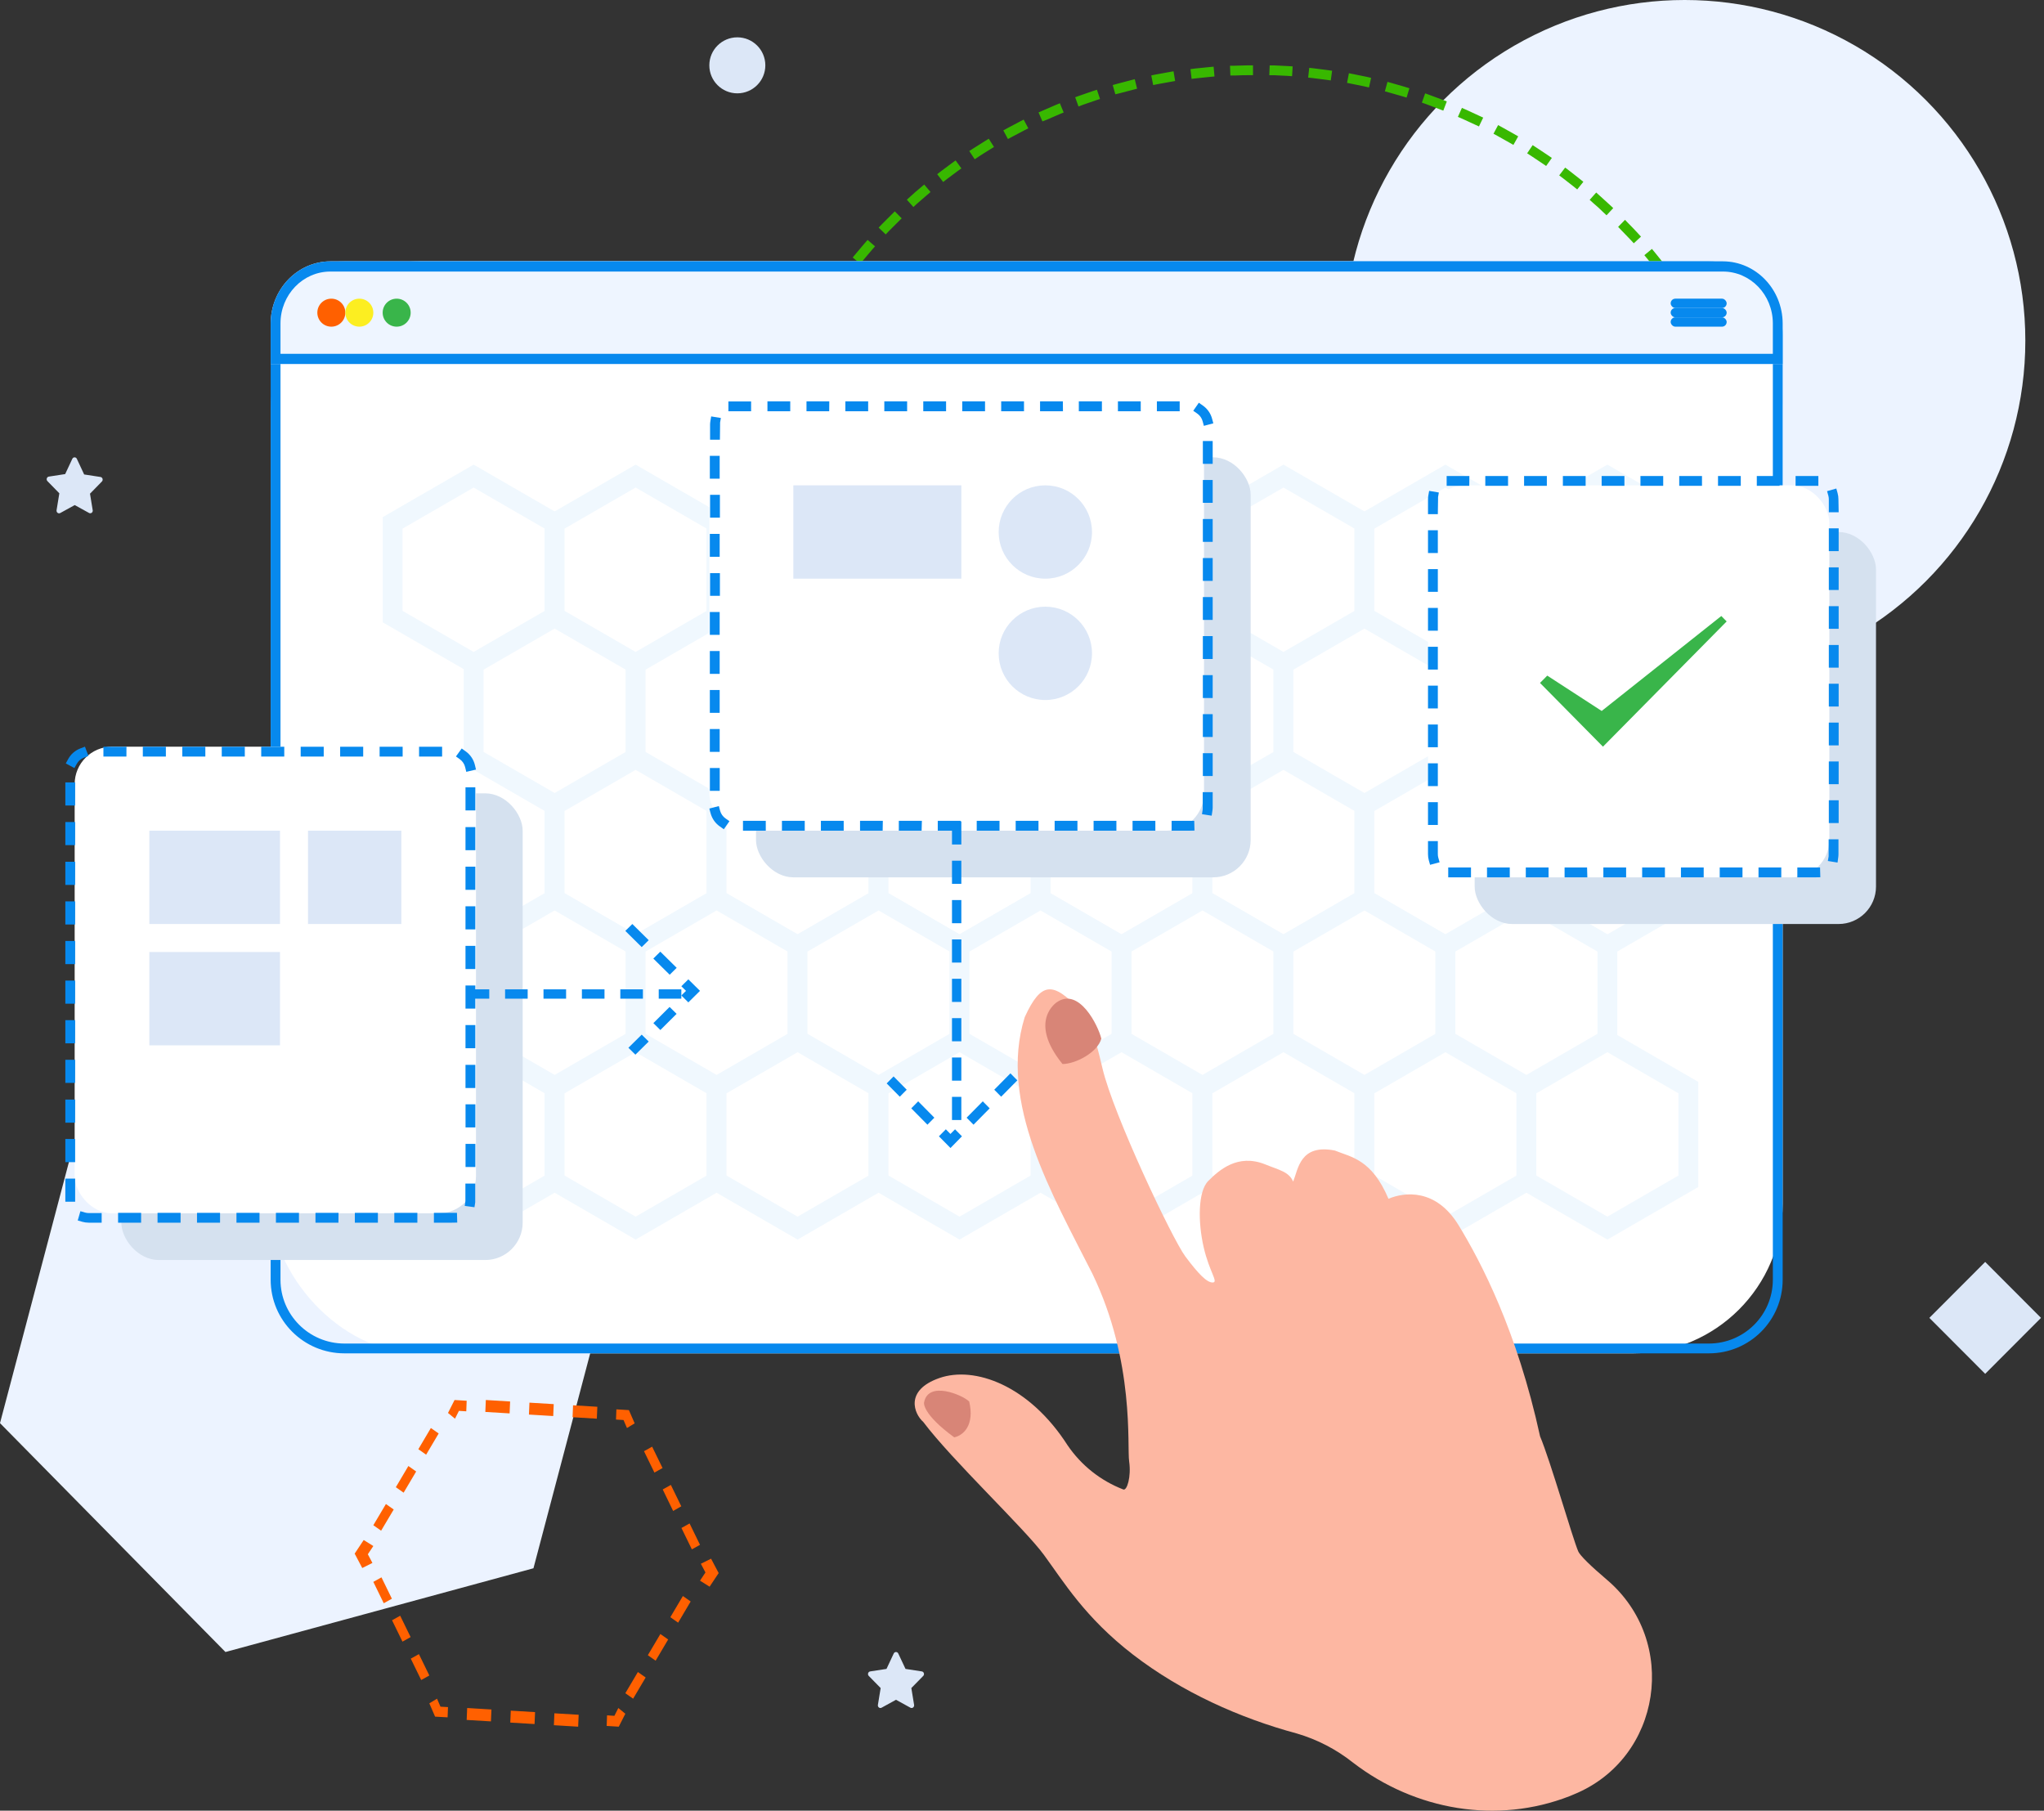 <?xml version="1.0" encoding="UTF-8"?>
<svg width="219px" height="194px" viewBox="0 0 219 194" version="1.1" xmlns="http://www.w3.org/2000/svg" xmlns:xlink="http://www.w3.org/1999/xlink">
    <rect x="0" y="0" width="219" height="194" fill="#333333" stroke="none"/>
    <!-- Generator: Sketch 63.1 (92452) - https://sketch.com -->
    <title>Diagrams for software development - Archbee</title>
    <desc>Created with Sketch.</desc>
    <g id="Page-1" stroke="none" stroke-width="1" fill="none" fill-rule="evenodd">
        <g id="Self-Serviced-Loan" transform="translate(-519, -471)" fill-rule="nonzero">
            <g id="Diagrams-for-software-development---Archbee" transform="translate(519, 471)">
                <polygon id="Shape" fill="#ECF3FF" points="66 134.527 41.844 110 8.844 118.978 0 152.478 24.156 177 57.156 168.027"></polygon>
                <circle id="Oval" fill="#ECF3FF" cx="180.5" cy="36.5" r="36.5"></circle>
                <path d="M134.735,118 L134.735,116.946 L135.259,116.946 C135.725,116.946 136.188,116.934 136.65,116.911 L137.174,116.911 L137.214,117.96 L136.689,117.96 C136.218,117.977 135.746,117.988 135.274,117.995 L134.735,118 Z M132.954,118 L132.429,118 C131.954,117.984 131.483,117.96 131.014,117.931 L130.49,117.896 L130.554,116.847 L131.079,116.882 C131.54,116.911 132.004,116.934 132.469,116.951 L132.993,116.951 L132.954,118 Z M138.98,117.847 L138.886,116.798 L139.411,116.753 C139.872,116.713 140.334,116.667 140.796,116.614 L141.32,116.555 L141.439,117.599 L140.915,117.659 C140.446,117.711 139.976,117.759 139.505,117.802 L138.98,117.847 Z M128.709,117.683 L128.184,117.624 C127.713,117.571 127.244,117.512 126.779,117.446 L126.26,117.372 L126.403,116.327 L126.923,116.402 C127.381,116.464 127.841,116.522 128.303,116.575 L128.828,116.634 L128.709,117.683 Z M143.2,117.307 L143.027,116.268 L143.522,116.184 C143.98,116.108 144.437,116.026 144.892,115.937 L145.387,115.838 L145.585,116.872 L145.09,116.971 C144.629,117.06 144.164,117.144 143.695,117.223 L143.2,117.307 Z M124.498,117.08 L124.004,116.981 C123.539,116.892 123.075,116.796 122.613,116.694 L122.119,116.58 L122.341,115.551 L122.836,115.664 C123.288,115.763 123.741,115.857 124.197,115.946 L124.691,116.045 L124.498,117.08 Z M147.371,116.486 L147.119,115.466 L147.614,115.343 C148.066,115.231 148.514,115.113 148.959,114.991 L149.454,114.853 L149.731,115.867 L149.237,116.006 C148.781,116.131 148.324,116.25 147.866,116.362 L147.371,116.486 Z M120.347,116.199 L119.853,116.06 C119.397,115.935 118.944,115.805 118.492,115.669 L117.997,115.516 L118.299,114.526 L118.794,114.68 C119.236,114.812 119.681,114.94 120.13,115.066 L120.624,115.204 L120.347,116.199 Z M151.468,115.387 L151.136,114.398 L151.631,114.234 C152.073,114.089 152.512,113.937 152.947,113.779 L153.442,113.601 L153.798,114.591 L153.303,114.769 C152.858,114.927 152.411,115.082 151.963,115.234 L151.468,115.387 Z M116.275,114.957 L115.781,114.779 C115.335,114.617 114.892,114.452 114.45,114.284 L113.955,114.096 L114.336,113.106 L114.831,113.294 C115.263,113.462 115.698,113.627 116.137,113.789 L116.632,113.967 L116.275,114.957 Z M155.461,113.937 L155.055,112.948 L155.55,112.745 C155.975,112.567 156.399,112.382 156.821,112.191 L157.316,111.973 L157.746,112.933 L157.252,113.151 C156.823,113.342 156.391,113.53 155.955,113.715 L155.461,113.937 Z M112.307,113.403 L111.813,113.19 C111.381,112.996 110.95,112.796 110.521,112.592 L110.027,112.364 L110.482,111.414 L110.977,111.641 C111.395,111.843 111.818,112.039 112.243,112.23 L112.738,112.448 L112.307,113.403 Z M159.31,112.186 L158.815,111.251 L159.285,111.013 C159.697,110.802 160.106,110.586 160.512,110.365 L160.972,110.112 L161.467,111.038 L161.007,111.29 C160.591,111.514 160.174,111.735 159.755,111.953 L159.31,112.186 Z M108.458,111.547 L107.998,111.295 C107.582,111.067 107.17,110.837 106.761,110.602 L106.306,110.34 L106.83,109.43 L107.286,109.692 C107.688,109.923 108.094,110.15 108.503,110.375 L108.963,110.627 L108.458,111.547 Z M163.03,110.142 L162.481,109.246 L162.932,108.969 C163.327,108.729 163.718,108.481 164.104,108.227 L164.544,107.94 L165.118,108.821 L164.678,109.108 C164.282,109.365 163.883,109.618 163.481,109.865 L163.03,110.142 Z M104.782,109.4 L104.342,109.113 C103.946,108.856 103.552,108.593 103.159,108.326 L102.724,108.029 L103.318,107.163 L103.753,107.46 C104.136,107.724 104.522,107.981 104.911,108.232 L105.351,108.519 L104.782,109.4 Z M166.603,107.787 L165.984,106.936 L166.41,106.629 C166.786,106.358 167.157,106.083 167.523,105.802 L167.939,105.486 L168.577,106.322 L168.156,106.639 C167.78,106.926 167.401,107.208 167.018,107.485 L166.603,107.787 Z M101.294,106.95 L100.878,106.634 C100.502,106.347 100.13,106.055 99.76,105.758 L99.35,105.426 L100.008,104.605 L100.418,104.937 C100.781,105.227 101.146,105.512 101.512,105.793 L101.932,106.109 L101.294,106.95 Z M169.972,105.194 L169.294,104.392 L169.695,104.051 C170.048,103.751 170.398,103.447 170.744,103.14 L171.135,102.789 L171.832,103.576 L171.441,103.927 C171.089,104.257 170.732,104.567 170.373,104.857 L169.972,105.194 Z M97.989,104.273 L97.598,103.922 C97.245,103.592 96.897,103.274 96.554,102.967 L96.168,102.606 L96.886,101.839 L97.272,102.2 C97.601,102.53 97.944,102.843 98.301,103.14 L98.692,103.492 L97.989,104.273 Z M173.119,102.368 L172.382,101.621 L172.758,101.25 C173.087,100.92 173.417,100.59 173.747,100.26 L174.108,99.869 L174.865,100.597 L174.499,100.978 C174.169,101.308 173.839,101.638 173.51,101.968 L173.119,102.368 Z M94.897,101.354 L94.531,100.973 C94.201,100.643 93.871,100.298 93.541,99.939 L93.185,99.553 L93.957,98.88 L94.313,99.266 C94.626,99.596 94.943,99.926 95.263,100.255 L95.629,100.636 L94.897,101.354 Z M176.087,99.295 L175.296,98.603 L175.642,98.207 C175.945,97.857 176.246,97.503 176.542,97.143 L176.879,96.737 L177.671,97.395 L177.334,97.801 C177.034,98.167 176.729,98.528 176.419,98.885 L176.087,99.295 Z M92.052,98.222 L91.715,97.816 C91.415,97.453 91.12,97.085 90.83,96.712 L90.503,96.297 L91.329,95.649 L91.656,96.064 C91.943,96.43 92.233,96.792 92.527,97.148 L92.863,97.554 L92.052,98.222 Z M178.789,96.01 L177.943,95.381 L178.254,94.961 C178.531,94.588 178.804,94.212 179.071,93.833 L179.372,93.402 L180.233,94.011 L179.932,94.441 C179.658,94.827 179.381,95.21 179.1,95.589 L178.789,96.01 Z M89.444,94.872 L89.143,94.441 C88.872,94.055 88.605,93.666 88.341,93.273 L88.049,92.838 L88.925,92.254 L89.217,92.69 C89.474,93.075 89.736,93.458 90.004,93.838 L90.305,94.268 L89.444,94.872 Z M181.233,92.526 L180.342,91.962 L180.624,91.517 C180.872,91.124 181.114,90.728 181.352,90.329 L181.619,89.879 L182.524,90.418 L182.257,90.869 C182.013,91.274 181.766,91.678 181.515,92.081 L181.233,92.526 Z M87.079,91.329 L86.812,90.878 C86.572,90.473 86.336,90.065 86.105,89.656 L85.848,89.196 L86.763,88.701 L87.02,89.161 C87.248,89.564 87.48,89.965 87.718,90.364 L87.985,90.814 L87.079,91.329 Z M183.38,88.855 L182.45,88.36 L182.697,87.895 C182.915,87.486 183.126,87.072 183.331,86.653 L183.563,86.158 L184.503,86.628 L184.271,87.123 C184.06,87.548 183.844,87.969 183.623,88.384 L183.38,88.855 Z M85.006,87.618 L84.774,87.123 C84.566,86.7 84.362,86.277 84.16,85.851 L83.938,85.356 L84.893,84.911 L85.115,85.406 C85.31,85.825 85.509,86.242 85.714,86.658 L85.946,87.152 L85.006,87.618 Z M185.26,85.025 L184.295,84.604 L184.503,84.109 C184.688,83.684 184.868,83.255 185.042,82.823 L185.24,82.328 L186.23,82.724 L186.032,83.218 C185.854,83.657 185.671,84.094 185.483,84.53 L185.26,85.025 Z M83.23,83.758 L83.032,83.263 C82.854,82.824 82.689,82.384 82.538,81.942 L82.354,81.447 L83.344,81.076 L83.527,81.571 C83.689,82.006 83.854,82.438 84.022,82.867 L84.22,83.362 L83.23,83.758 Z M186.843,81.066 L185.854,80.725 L186.027,80.23 C186.179,79.791 186.324,79.349 186.462,78.904 L186.621,78.409 L187.61,78.725 L187.452,79.22 C187.31,79.672 187.162,80.123 187.007,80.571 L186.843,81.066 Z M81.756,79.77 L81.598,79.275 C81.456,78.826 81.319,78.374 81.187,77.919 L81.043,77.424 L82.033,77.132 L82.181,77.627 C82.31,78.072 82.445,78.516 82.587,78.958 L82.745,79.453 L81.756,79.77 Z M188.13,76.998 L187.111,76.731 L187.244,76.236 C187.36,75.788 187.47,75.338 187.576,74.886 L187.694,74.391 L188.719,74.628 L188.6,75.123 C188.491,75.585 188.377,76.043 188.258,76.499 L188.13,76.998 Z M80.598,75.692 L80.479,75.197 C80.37,74.739 80.268,74.277 80.173,73.812 L80.064,73.317 L81.093,73.104 L81.202,73.599 C81.297,74.054 81.398,74.508 81.503,74.96 L81.622,75.455 L80.598,75.692 Z M189.075,72.867 L188.041,72.679 L188.135,72.184 C188.217,71.729 188.293,71.272 188.362,70.813 L188.441,70.294 L189.48,70.452 L189.401,70.971 C189.329,71.44 189.251,71.907 189.169,72.372 L189.075,72.867 Z M79.732,71.526 L79.653,71.006 C79.581,70.541 79.515,70.073 79.455,69.601 L79.386,69.081 L80.43,68.948 L80.499,69.467 C80.559,69.929 80.623,70.388 80.692,70.843 L80.771,71.362 L79.732,71.526 Z M189.688,68.661 L188.644,68.552 L188.699,68.027 C188.745,67.569 188.786,67.107 188.822,66.642 L188.862,66.117 L189.911,66.196 L189.871,66.721 C189.835,67.193 189.794,67.663 189.748,68.131 L189.688,68.661 Z M79.208,67.305 L79.168,66.78 C79.132,66.312 79.102,65.84 79.079,65.365 L79.054,64.841 L80.103,64.786 L80.128,65.311 C80.151,65.776 80.181,66.239 80.217,66.701 L80.257,67.226 L79.208,67.305 Z M189.995,64.42 L188.946,64.395 L188.946,63.871 C188.946,63.409 188.946,62.945 188.946,62.48 L188.946,61.847 L190,61.847 L190,62.48 C190,62.955 190,63.429 190,63.9 L189.995,64.42 Z M80.054,63.054 L79,63.054 L79,62.49 C79,62.02 79,61.565 79,61.114 L79,60.59 L80.054,60.615 L80.054,61.139 C80.054,61.585 80.054,62.03 80.054,62.475 L80.054,63.054 Z M188.902,60.11 L188.877,59.585 C188.854,59.12 188.824,58.658 188.788,58.2 L188.748,57.675 L189.797,57.591 L189.837,58.116 C189.873,58.588 189.904,59.059 189.931,59.531 L189.955,60.056 L188.902,60.11 Z M80.143,58.883 L79.114,58.799 L79.153,58.274 C79.19,57.802 79.231,57.332 79.277,56.864 L79.331,56.339 L80.38,56.443 L80.326,56.968 C80.28,57.426 80.24,57.888 80.207,58.353 L80.143,58.883 Z M188.565,55.953 L188.496,55.434 C188.437,54.972 188.371,54.513 188.298,54.058 L188.219,53.539 L189.258,53.375 L189.337,53.895 C189.41,54.36 189.476,54.829 189.535,55.3 L189.604,55.82 L188.565,55.953 Z M80.598,54.736 L79.559,54.578 L79.638,54.058 C79.711,53.59 79.788,53.123 79.871,52.658 L79.965,52.163 L80.999,52.346 L80.905,52.841 C80.822,53.296 80.747,53.753 80.677,54.212 L80.598,54.736 Z M187.962,51.836 L187.853,51.342 C187.757,50.886 187.656,50.434 187.551,49.986 L187.432,49.491 L188.456,49.248 L188.575,49.743 C188.684,50.202 188.786,50.664 188.882,51.129 L188.991,51.624 L187.962,51.836 Z M81.345,50.634 L80.321,50.396 L80.44,49.902 C80.545,49.44 80.657,48.981 80.776,48.526 L80.91,48.031 L81.929,48.293 L81.795,48.788 C81.68,49.237 81.569,49.687 81.464,50.139 L81.345,50.634 Z M186.972,47.779 L186.824,47.284 C186.695,46.839 186.56,46.395 186.418,45.953 L186.26,45.458 L187.249,45.141 L187.407,45.636 C187.549,46.085 187.686,46.537 187.818,46.992 L187.967,47.487 L186.972,47.779 Z M82.409,46.601 L81.419,46.284 L81.578,45.79 C81.72,45.338 81.868,44.887 82.023,44.439 L82.196,43.944 L83.186,44.285 L83.013,44.78 C82.854,45.219 82.709,45.658 82.577,46.096 L82.409,46.601 Z M185.701,43.81 L185.517,43.315 C185.353,42.88 185.188,42.448 185.023,42.019 L184.825,41.524 L185.814,41.128 L186.012,41.623 C186.19,42.062 186.355,42.502 186.507,42.944 L186.69,43.439 L185.701,43.81 Z M83.779,42.647 L82.79,42.257 L82.988,41.762 C83.166,41.323 83.349,40.886 83.537,40.45 L83.745,39.956 L84.734,40.376 L84.526,40.871 C84.342,41.297 84.162,41.725 83.987,42.158 L83.779,42.647 Z M184.122,39.951 L183.9,39.456 C183.705,39.037 183.504,38.62 183.296,38.204 L183.063,37.709 L184.003,37.239 L184.236,37.734 C184.447,38.156 184.652,38.58 184.85,39.006 L185.072,39.5 L184.122,39.951 Z M85.447,38.817 L84.502,38.352 L84.734,37.858 C84.945,37.432 85.161,37.01 85.382,36.591 L85.63,36.126 L86.56,36.62 L86.313,37.086 C86.095,37.495 85.884,37.909 85.679,38.328 L85.447,38.817 Z M182.252,36.234 L181.995,35.774 C181.767,35.372 181.535,34.971 181.297,34.572 L181.025,34.122 L181.93,33.562 L182.203,34.013 C182.443,34.418 182.681,34.826 182.915,35.235 L183.172,35.695 L182.252,36.234 Z M87.406,35.131 L86.501,34.592 L86.768,34.141 C87.009,33.736 87.256,33.331 87.51,32.929 L87.792,32.484 L88.683,33.043 L88.4,33.488 C88.153,33.881 87.911,34.277 87.673,34.676 L87.406,35.131 Z M180.105,32.657 L179.813,32.221 C179.556,31.835 179.293,31.454 179.026,31.078 L178.724,30.648 L179.585,30.039 L179.887,30.47 C180.158,30.856 180.425,31.245 180.689,31.638 L180.98,32.073 L180.105,32.657 Z M89.647,31.583 L88.786,30.979 L89.088,30.549 C89.359,30.163 89.636,29.78 89.919,29.401 L90.231,28.98 L91.077,29.604 L90.765,30.024 C90.488,30.397 90.216,30.773 89.949,31.153 L89.647,31.583 Z M177.715,29.248 L177.388,28.832 C177.102,28.469 176.811,28.108 176.518,27.748 L176.181,27.342 L176.993,26.669 L177.329,27.075 C177.629,27.438 177.926,27.806 178.22,28.179 L178.546,28.594 L177.715,29.248 Z M92.171,28.258 L91.359,27.59 L91.696,27.184 C91.996,26.818 92.301,26.457 92.611,26.1 L92.957,25.705 L93.754,26.392 L93.407,26.788 C93.104,27.138 92.804,27.493 92.507,27.852 L92.171,28.258 Z M175.048,26.066 L174.692,25.68 C174.362,25.35 174.044,25.02 173.737,24.69 L173.371,24.309 L174.108,23.552 L174.474,23.933 C174.804,24.263 175.134,24.608 175.464,24.967 L175.82,25.353 L175.048,26.066 Z M94.897,25.116 L94.14,24.388 L94.506,24.007 C94.836,23.677 95.166,23.347 95.495,23.018 L95.871,22.646 L96.609,23.394 L96.233,23.765 C95.903,24.095 95.573,24.425 95.243,24.754 L94.897,25.116 Z M172.129,23.067 L171.743,22.706 C171.413,22.376 171.07,22.063 170.714,21.766 L170.323,21.414 L171.021,20.628 L171.412,20.979 C171.765,21.309 172.114,21.627 172.461,21.934 L172.847,22.295 L172.129,23.067 Z M97.865,22.181 L97.163,21.395 L97.554,21.043 C97.907,20.713 98.263,20.403 98.622,20.113 L99.023,19.772 L99.701,20.573 L99.3,20.915 C98.947,21.215 98.598,21.518 98.251,21.825 L97.865,22.181 Z M168.987,20.296 L168.577,19.965 C168.214,19.674 167.848,19.389 167.478,19.108 L167.058,18.792 L167.696,17.956 L168.117,18.272 C168.493,18.559 168.865,18.851 169.235,19.148 L169.645,19.48 L168.987,20.296 Z M101.052,19.499 L100.413,18.663 L100.829,18.341 C101.205,18.054 101.583,17.772 101.962,17.495 L102.387,17.189 L103.006,18.04 L102.58,18.346 C102.204,18.617 101.833,18.894 101.467,19.178 L101.052,19.499 Z M165.658,17.782 L165.222,17.485 C164.84,17.225 164.454,16.968 164.065,16.713 L163.624,16.426 L164.213,15.551 L164.653,15.838 C165.052,16.095 165.447,16.357 165.836,16.624 L166.271,16.921 L165.658,17.782 Z M104.436,17.065 L103.852,16.184 L104.292,15.897 C104.688,15.64 105.087,15.387 105.49,15.14 L105.94,14.863 L106.499,15.749 L106.049,16.026 C105.653,16.266 105.262,16.514 104.876,16.768 L104.436,17.065 Z M162.15,15.526 L161.695,15.264 C161.292,15.033 160.887,14.805 160.478,14.581 L160.017,14.328 L160.512,13.403 L160.972,13.655 C161.388,13.883 161.8,14.114 162.209,14.348 L162.664,14.61 L162.15,15.526 Z M107.993,14.897 L107.498,13.972 L107.958,13.72 C108.371,13.495 108.788,13.274 109.21,13.057 L109.68,12.814 L110.175,13.749 L109.705,13.987 C109.293,14.198 108.884,14.414 108.478,14.635 L107.993,14.897 Z M158.459,13.547 L157.964,13.319 C157.545,13.118 157.123,12.923 156.698,12.735 L156.203,12.522 L156.633,11.562 L157.128,11.775 C157.56,11.97 157.991,12.169 158.419,12.374 L158.914,12.601 L158.459,13.547 Z M111.689,13.007 L111.273,12.047 L111.768,11.83 C112.197,11.635 112.629,11.447 113.064,11.265 L113.559,11.063 L113.965,12.052 L113.47,12.255 C113.045,12.433 112.621,12.618 112.199,12.809 L111.689,13.007 Z M154.639,11.854 L154.145,11.666 C153.709,11.498 153.274,11.333 152.838,11.171 L152.344,10.993 L152.695,10.004 L153.19,10.182 C153.635,10.34 154.079,10.505 154.521,10.677 L155.015,10.865 L154.639,11.854 Z M115.553,11.409 L115.197,10.419 L115.692,10.241 C116.134,10.079 116.581,9.924 117.032,9.776 L117.527,9.613 L117.859,10.602 L117.364,10.766 C116.922,10.911 116.483,11.063 116.048,11.221 L115.553,11.409 Z M150.706,10.454 L150.211,10.305 C149.766,10.174 149.321,10.046 148.875,9.924 L148.381,9.786 L148.658,8.771 L149.152,8.91 C149.608,9.035 150.061,9.166 150.513,9.301 L151.008,9.454 L150.706,10.454 Z M119.501,10.103 L119.219,9.113 L119.714,8.974 C120.169,8.849 120.626,8.729 121.085,8.613 L121.579,8.484 L121.832,9.504 L121.337,9.632 C120.885,9.745 120.436,9.862 119.991,9.984 L119.501,10.103 Z M146.679,9.37 L146.184,9.256 C145.732,9.157 145.278,9.065 144.823,8.979 L144.328,8.88 L144.526,7.846 L145.021,7.945 C145.486,8.034 145.95,8.128 146.411,8.227 L146.906,8.341 L146.679,9.37 Z M123.553,9.113 L123.351,8.079 L123.845,7.98 C124.307,7.891 124.772,7.807 125.241,7.727 L125.735,7.638 L125.908,8.677 L125.414,8.767 C124.955,8.842 124.498,8.925 124.043,9.014 L123.553,9.113 Z M142.582,8.618 L142.062,8.544 C141.604,8.481 141.144,8.423 140.682,8.371 L140.158,8.311 L140.276,7.267 L140.801,7.327 C141.272,7.379 141.741,7.439 142.206,7.505 L142.725,7.579 L142.582,8.618 Z M127.67,8.45 L127.551,7.406 L128.095,7.336 C128.564,7.284 129.034,7.236 129.505,7.193 L130.03,7.144 L130.124,8.193 L129.599,8.242 C129.138,8.285 128.676,8.333 128.214,8.386 L127.67,8.45 Z M138.436,8.163 L137.911,8.128 C137.45,8.099 136.986,8.075 136.521,8.059 L135.997,8.059 L136.036,7.01 L136.561,7.01 C137.036,7.026 137.507,7.049 137.976,7.079 L138.5,7.114 L138.436,8.163 Z M131.826,8.089 L131.786,7.04 L132.311,7.04 C132.782,7.02 133.254,7.007 133.726,7 L134.25,7 L134.25,8.054 L133.726,8.054 C133.261,8.054 132.797,8.066 132.335,8.089 L131.826,8.089 Z" id="Shape" fill="#38B800"></path>
                <rect id="Rectangle-path" fill="#FFFFFF" x="29" y="28" width="162" height="117" rx="16"></rect>
                <path d="M183.101,29.05 C186.881,29.055 189.943,32.112 189.948,35.884 L189.948,137.116 C189.943,140.888 186.881,143.945 183.101,143.95 L36.899,143.95 C33.119,143.945 30.057,140.888 30.052,137.116 L30.052,35.884 C30.057,32.112 33.119,29.055 36.899,29.05 L183.101,29.05 L183.101,29.05 Z M183.101,28 L36.899,28 C32.536,28 29,31.53 29,35.884 L29,137.116 C29,141.47 32.536,145 36.899,145 L183.101,145 C187.464,145 191,141.47 191,137.116 L191,35.884 C191,31.53 187.464,28 183.101,28 Z" id="Shape" fill="#0789EE"></path>
                <path d="M191,34.645 C190.984,30.98 188.13,28.014 184.607,28 L35.393,28 C31.87,28.014 29.016,30.98 29,34.645 L29,39 L191,39 L191,34.645 Z" id="Shape" fill="#EEF5FF"></path>
                <path d="M184.607,29.094 C187.554,29.097 189.943,31.58 189.948,34.645 L189.948,37.906 L30.052,37.906 L30.052,34.645 C30.057,31.58 32.446,29.097 35.393,29.094 L184.607,29.094 L184.607,29.094 Z M184.607,28 L35.393,28 C31.87,28.014 29.016,30.98 29,34.645 L29,39 L191,39 L191,34.645 C190.984,30.98 188.13,28.014 184.607,28 L184.607,28 Z" id="Shape" fill="#0789EE"></path>
                <circle id="Oval" fill="#FF6000" cx="35.5" cy="33.5" r="1.5"></circle>
                <circle id="Oval" fill="#FCEE21" cx="38.5" cy="33.5" r="1.5"></circle>
                <circle id="Oval" fill="#39B54A" cx="42.5" cy="33.5" r="1.5"></circle>
                <path d="M8.245,49.185 L9.017,50.835 L10.745,51.101 C10.858,51.108 10.954,51.188 10.988,51.301 C11.021,51.415 10.985,51.538 10.896,51.612 L9.643,52.894 L9.939,54.707 C9.939,54.804 9.892,54.895 9.815,54.947 C9.737,55 9.64,55.008 9.556,54.968 L8.007,54.115 L6.454,54.968 C6.362,55.018 6.252,55.009 6.169,54.945 C6.085,54.881 6.044,54.773 6.061,54.666 L6.357,52.853 L5.104,51.571 C5.015,51.497 4.979,51.374 5.012,51.261 C5.046,51.147 5.142,51.067 5.255,51.06 L6.983,50.794 L7.755,49.144 C7.807,49.048 7.907,48.992 8.012,49.001 C8.117,49.01 8.208,49.081 8.245,49.185 Z" id="Shape" fill="#DCE7F7"></path>
                <circle id="Oval" fill="#DCE7F7" cx="79" cy="7" r="3"></circle>
                <polygon id="Rectangle-path" fill="#DCE7F7" transform="translate(212.699, 141.199) rotate(-45) translate(-212.699, -141.199) " points="208.469 136.97 216.937 136.961 216.928 145.429 208.46 145.438"></polygon>
                <polygon id="Shape" fill="#FF6000" points="66.296 185 65 184.92 65.042 183.784 65.826 183.837 66.249 183 67 183.613"></polygon>
                <path d="M67.835,182 L67,181.415 L68.343,179.144 L69.178,179.73 L67.835,182 Z M70.246,177.928 L69.411,177.342 L70.754,175.072 L71.589,175.658 L70.246,177.928 Z M72.657,173.856 L71.822,173.27 L73.165,171 L74,171.585 L72.657,173.856 Z" id="Shape" fill="#FF6000"></path>
                <polygon id="Shape" fill="#FF6000" points="76.029 170 75 169.355 75.584 168.475 75.092 167.544 76.185 167 77 168.542"></polygon>
                <path d="M74.128,166 L73.012,163.711 L73.884,163.226 L75,165.515 L74.128,166 Z M72.122,161.887 L71.006,159.583 L71.878,159.098 L72.994,161.388 L72.122,161.887 Z M70.116,157.774 L69,155.485 L69.872,155 L70.988,157.289 L70.116,157.774 Z" id="Shape" fill="#FF6000"></path>
                <polygon id="Shape" fill="#FF6000" points="67.176 153 66.807 152.144 66 152.093 66.043 151 67.384 151.082 68 152.5"></polygon>
                <path d="M63.946,152 L61.345,151.843 L61.399,150.566 L64,150.723 L63.946,152 Z M59.274,151.717 L56.672,151.56 L56.726,150.283 L59.328,150.44 L59.274,151.717 Z M54.601,151.434 L52,151.277 L52.054,150 L54.655,150.157 L54.601,151.434 Z" id="Shape" fill="#FF6000"></path>
                <polygon id="Shape" fill="#FF6000" points="48.748 152 48 151.387 48.702 150 50 150.08 49.958 151.211 49.172 151.163"></polygon>
                <path d="M40.835,164 L40,163.415 L41.348,161.144 L42.183,161.73 L40.835,164 Z M43.246,159.928 L42.411,159.342 L43.754,157.072 L44.589,157.658 L43.246,159.928 Z M45.657,155.856 L44.822,155.27 L46.165,153 L47,153.585 L45.657,155.856 Z" id="Shape" fill="#FF6000"></path>
                <polygon id="Shape" fill="#FF6000" points="38.813 168 38 166.458 38.968 165 40 165.645 39.412 166.525 39.902 167.456"></polygon>
                <path d="M45.128,180 L44.012,177.711 L44.884,177.226 L46,179.515 L45.128,180 Z M43.122,175.887 L42.006,173.598 L42.878,173.113 L43.994,175.402 L43.122,175.887 Z M41.116,171.774 L40,169.485 L40.872,169 L41.988,171.289 L41.116,171.774 Z" id="Shape" fill="#FF6000"></path>
                <polygon id="Shape" fill="#FF6000" points="47.957 184 46.616 183.923 46 182.5 46.824 182 47.193 182.856 48 182.902"></polygon>
                <path d="M61.946,185 L59.345,184.843 L59.399,183.566 L62,183.723 L61.946,185 Z M57.274,184.717 L54.672,184.56 L54.726,183.283 L57.328,183.44 L57.274,184.717 Z M52.601,184.434 L50,184.277 L50.054,183 L52.655,183.157 L52.601,184.434 Z" id="Shape" fill="#FF6000"></path>
                <rect id="Rectangle-path" fill="#0789EE" x="179" y="32" width="6" height="1" rx="0.5"></rect>
                <rect id="Rectangle-path" fill="#0789EE" x="179" y="33" width="6" height="1" rx="0.5"></rect>
                <rect id="Rectangle-path" fill="#0789EE" x="179" y="34" width="6" height="1" rx="0.5"></rect>
                <path d="M96.247,177.167 L97.019,178.811 L98.745,179.075 C98.858,179.083 98.954,179.162 98.988,179.275 C99.021,179.388 98.985,179.511 98.896,179.584 L97.644,180.861 L97.94,182.668 C97.957,182.774 97.915,182.882 97.832,182.945 C97.749,183.009 97.639,183.018 97.547,182.968 L96,182.118 L94.453,182.968 C94.361,183.018 94.251,183.009 94.168,182.945 C94.085,182.882 94.043,182.774 94.06,182.668 L94.356,180.861 L93.104,179.584 C93.015,179.511 92.979,179.388 93.012,179.275 C93.046,179.162 93.142,179.083 93.255,179.075 L94.981,178.811 L95.753,177.167 C95.797,177.065 95.893,177 96,177 C96.107,177 96.203,177.065 96.247,177.167 Z" id="Shape" fill="#DCE7F7"></path>
                <g id="Group" opacity="0.06" transform="translate(42, 51)" fill="#FFFFFF" stroke="#0789EE" stroke-width="2.126">
                    <polygon id="Shape" points="86.836 15.063 86.836 5.024 78.162 0.01 69.484 5.024 69.484 15.063 78.162 20.077"></polygon>
                    <polygon id="Shape" points="104.192 15.063 104.192 5.024 95.514 0.01 86.836 5.024 86.836 15.063 95.514 20.077"></polygon>
                    <polygon id="Shape" points="121.543 15.063 121.543 5.024 112.865 0.01 104.192 5.024 104.192 15.063 112.865 20.077"></polygon>
                    <polygon id="Shape" points="138.895 15.063 138.895 5.024 130.221 0.01 121.543 5.024 121.543 15.063 130.221 20.077"></polygon>
                    <polygon id="Shape" points="95.514 30.175 95.514 20.137 86.836 15.122 78.162 20.137 78.162 30.175 86.836 35.19"></polygon>
                    <polygon id="Shape" points="112.865 30.175 112.865 20.137 104.192 15.122 95.514 20.137 95.514 30.175 104.192 35.19"></polygon>
                    <polygon id="Shape" points="130.221 30.175 130.221 20.137 121.543 15.122 112.865 20.137 112.865 30.175 121.543 35.19"></polygon>
                    <polygon id="Shape" points="86.836 45.312 86.836 35.278 78.162 30.259 69.484 35.278 69.484 45.312 78.162 50.332"></polygon>
                    <polygon id="Shape" points="104.192 45.312 104.192 35.278 95.514 30.259 86.836 35.278 86.836 45.312 95.514 50.332"></polygon>
                    <polygon id="Shape" points="121.543 45.312 121.543 35.278 112.865 30.259 104.192 35.278 104.192 45.312 112.865 50.332"></polygon>
                    <polygon id="Shape" points="138.895 45.312 138.895 35.278 130.221 30.259 121.543 35.278 121.543 45.312 130.221 50.332"></polygon>
                    <polygon id="Shape" points="95.514 60.375 95.514 50.341 86.836 45.322 78.162 50.341 78.162 60.375 86.836 65.395"></polygon>
                    <polygon id="Shape" points="112.865 60.375 112.865 50.341 104.192 45.322 95.514 50.341 95.514 60.375 104.192 65.395"></polygon>
                    <polygon id="Shape" points="130.221 60.375 130.221 50.341 121.543 45.322 112.865 50.341 112.865 60.375 121.543 65.395"></polygon>
                    <polygon id="Shape" points="86.836 75.562 86.836 65.528 78.162 60.508 69.484 65.528 69.484 75.562 78.162 80.581"></polygon>
                    <polygon id="Shape" points="104.192 75.562 104.192 65.528 95.514 60.508 86.836 65.528 86.836 75.562 95.514 80.581"></polygon>
                    <polygon id="Shape" points="121.543 75.562 121.543 65.528 112.865 60.508 104.192 65.528 104.192 75.562 112.865 80.581"></polygon>
                    <polygon id="Shape" points="138.895 75.562 138.895 65.528 130.221 60.508 121.543 65.528 121.543 75.562 130.221 80.581"></polygon>
                    <polygon id="Shape" points="17.425 15.063 17.425 5.024 8.747 0.01 0.069 5.024 0.069 15.063 8.747 20.077"></polygon>
                    <polygon id="Shape" points="34.777 15.063 34.777 5.024 26.103 0.01 17.425 5.024 17.425 15.063 26.103 20.077"></polygon>
                    <polygon id="Shape" points="52.133 15.063 52.133 5.024 43.455 0.01 34.777 5.024 34.777 15.063 43.455 20.077"></polygon>
                    <polygon id="Shape" points="69.484 15.063 69.484 5.024 60.806 0.01 52.133 5.024 52.133 15.063 60.806 20.077"></polygon>
                    <polygon id="Shape" points="26.103 30.175 26.103 20.137 17.425 15.122 8.747 20.137 8.747 30.175 17.425 35.19"></polygon>
                    <polygon id="Shape" points="43.455 30.175 43.455 20.137 34.777 15.122 26.103 20.137 26.103 30.175 34.777 35.19"></polygon>
                    <polygon id="Shape" points="60.806 30.175 60.806 20.137 52.133 15.122 43.455 20.137 43.455 30.175 52.133 35.19"></polygon>
                    <polygon id="Shape" points="78.162 30.175 78.162 20.137 69.484 15.122 60.806 20.137 60.806 30.175 69.484 35.19"></polygon>
                    <polygon id="Shape" points="17.425 45.312 17.425 35.278 8.747 30.259 0.069 35.278 0.069 45.312 8.747 50.332"></polygon>
                    <polygon id="Shape" points="34.777 45.312 34.777 35.278 26.103 30.259 17.425 35.278 17.425 45.312 26.103 50.332"></polygon>
                    <polygon id="Shape" points="52.133 45.312 52.133 35.278 43.455 30.259 34.777 35.278 34.777 45.312 43.455 50.332"></polygon>
                    <polygon id="Shape" points="69.484 45.312 69.484 35.278 60.806 30.259 52.133 35.278 52.133 45.312 60.806 50.332"></polygon>
                    <polygon id="Shape" points="26.103 60.375 26.103 50.341 17.425 45.322 8.747 50.341 8.747 60.375 17.425 65.395"></polygon>
                    <polygon id="Shape" points="43.455 60.375 43.455 50.341 34.777 45.322 26.103 50.341 26.103 60.375 34.777 65.395"></polygon>
                    <polygon id="Shape" points="60.806 60.375 60.806 50.341 52.133 45.322 43.455 50.341 43.455 60.375 52.133 65.395"></polygon>
                    <polygon id="Shape" points="78.162 60.375 78.162 50.341 69.484 45.322 60.806 50.341 60.806 60.375 69.484 65.395"></polygon>
                    <polygon id="Shape" points="17.425 75.562 17.425 65.528 8.747 60.508 0.069 65.528 0.069 75.562 8.747 80.581"></polygon>
                    <polygon id="Shape" points="34.777 75.562 34.777 65.528 26.103 60.508 17.425 65.528 17.425 75.562 26.103 80.581"></polygon>
                    <polygon id="Shape" points="52.133 75.562 52.133 65.528 43.455 60.508 34.777 65.528 34.777 75.562 43.455 80.581"></polygon>
                    <polygon id="Shape" points="69.484 75.562 69.484 65.528 60.806 60.508 52.133 65.528 52.133 75.562 60.806 80.581"></polygon>
                </g>
                <rect id="Rectangle-path" fill="#D5E1EF" x="13" y="85" width="43" height="50" rx="4.01"></rect>
                <rect id="Rectangle-path" fill="#FFFFFF" x="8" y="80" width="43" height="50" rx="4.01"></rect>
                <path d="M48.427,131 L46.49,131 L46.49,129.944 L48.96,129.944 L48.99,130.99 L48.427,131 Z M44.717,131 L42.247,131 L42.247,129.944 L44.717,129.944 L44.717,131 Z M40.489,131 L38.019,131 L38.019,129.944 L40.489,129.944 L40.489,131 Z M36.261,131 L33.801,131 L33.801,129.944 L36.271,129.944 L36.261,131 Z M32.033,131 L29.563,131 L29.563,129.944 L32.033,129.944 L32.033,131 Z M27.805,131 L25.335,131 L25.335,129.944 L27.805,129.944 L27.805,131 Z M23.577,131 L21.107,131 L21.107,129.944 L23.577,129.944 L23.577,131 Z M19.348,131 L16.879,131 L16.879,129.944 L19.348,129.944 L19.348,131 Z M15.12,131 L12.651,131 L12.651,129.944 L15.12,129.944 L15.12,131 Z M10.892,131 L9.504,131 C9.274,131 9.044,130.969 8.823,130.906 L8.329,130.762 L8.615,129.771 L9.109,129.914 C9.238,129.95 9.371,129.969 9.504,129.969 L10.892,129.969 L10.892,131 Z M50.837,129.344 L49.795,129.206 L49.864,128.685 C49.868,128.619 49.868,128.553 49.864,128.487 L49.864,126.812 L50.916,126.812 L50.916,128.487 C50.923,128.599 50.923,128.712 50.916,128.824 L50.837,129.344 Z M8.052,128.755 L7,128.755 L7,126.276 L8.052,126.276 L8.052,128.755 Z M50.931,125.037 L49.879,125.037 L49.879,122.559 L50.931,122.559 L50.931,125.037 Z M8.052,124.512 L7,124.512 L7,122.033 L8.052,122.033 L8.052,124.512 Z M50.931,120.794 L49.879,120.794 L49.879,118.316 L50.931,118.316 L50.931,120.794 Z M8.047,120.288 L7,120.288 L7,117.81 L8.052,117.81 L8.047,120.288 Z M50.926,116.571 L49.874,116.571 L49.874,114.093 L50.926,114.093 L50.926,116.571 Z M8.047,116.026 L7,116.026 L7,113.547 L8.052,113.547 L8.047,116.026 Z M50.926,112.308 L49.874,112.308 L49.874,109.83 L50.926,109.83 L50.926,112.308 Z M8.047,111.783 L7,111.783 L7,109.304 L8.052,109.304 L8.047,111.783 Z M50.926,108.065 L49.874,108.065 L49.874,105.587 L50.926,105.587 L50.926,108.065 Z M8.047,107.54 L7,107.54 L7,105.061 L8.052,105.061 L8.047,107.54 Z M50.926,103.822 L49.874,103.822 L49.874,101.344 L50.926,101.344 L50.926,103.822 Z M8.047,103.297 L7,103.297 L7,100.818 L8.052,100.818 L8.047,103.297 Z M50.926,99.579 L49.874,99.579 L49.874,97.101 L50.926,97.101 L50.926,99.579 Z M8.047,99.054 L7,99.054 L7,96.575 L8.052,96.575 L8.047,99.054 Z M50.926,95.336 L49.874,95.336 L49.874,92.858 L50.926,92.858 L50.926,95.336 Z M8.047,94.811 L7,94.811 L7,92.332 L8.052,92.332 L8.047,94.811 Z M50.926,91.093 L49.874,91.093 L49.874,88.615 L50.926,88.615 L50.926,91.093 Z M8.047,90.548 L7,90.548 L7,88.07 L8.052,88.07 L8.047,90.548 Z M50.926,86.83 L49.874,86.83 L49.874,84.352 L50.926,84.352 L50.926,86.83 Z M8.047,86.305 L7,86.305 L7,83.827 L8.052,83.827 L8.047,86.305 Z M49.958,82.696 L49.839,82.201 C49.759,81.859 49.559,81.559 49.276,81.353 L48.851,81.046 L49.469,80.193 L49.894,80.501 C50.387,80.851 50.738,81.368 50.881,81.958 L51,82.454 L49.958,82.696 Z M7.973,82.29 L7.049,81.794 L7.301,81.333 C7.588,80.807 8.052,80.401 8.61,80.188 L9.104,80 L9.475,80.991 L8.981,81.18 C8.655,81.304 8.385,81.542 8.22,81.849 L7.973,82.29 Z M47.37,81.061 L44.9,81.061 L44.9,80.005 L47.37,80.005 L47.37,81.061 Z M43.141,81.061 L40.672,81.061 L40.672,80.005 L43.141,80.005 L43.141,81.061 Z M38.913,81.061 L36.444,81.061 L36.444,80.005 L38.913,80.005 L38.913,81.061 Z M34.685,81.061 L32.216,81.061 L32.216,80.005 L34.685,80.005 L34.685,81.061 Z M30.457,81.061 L27.987,81.061 L27.987,80.005 L30.457,80.005 L30.457,81.061 Z M26.229,81.061 L23.759,81.061 L23.759,80.005 L26.229,80.005 L26.229,81.061 Z M22.001,81.061 L19.531,81.061 L19.531,80.005 L22.001,80.005 L22.001,81.061 Z M17.773,81.061 L15.303,81.061 L15.303,80.005 L17.773,80.005 L17.773,81.061 Z M13.545,81.061 L11.08,81.061 L11.08,80.005 L13.55,80.005 L13.545,81.061 Z" id="Shape" fill="#0789EE"></path>
                <rect id="Rectangle-path" fill="#DCE7F7" x="16" y="89" width="14" height="10"></rect>
                <rect id="Rectangle-path" fill="#DCE7F7" x="16" y="102" width="14" height="10"></rect>
                <rect id="Rectangle-path" fill="#DCE7F7" x="33" y="89" width="10" height="10"></rect>
                <rect id="Rectangle-path" fill="#D5E1EF" x="158" y="57" width="43" height="42" rx="4.01"></rect>
                <rect id="Rectangle-path" fill="#FFFFFF" x="153" y="52" width="43" height="42" rx="4.01"></rect>
                <path d="M194.487,94 L192.572,94 L192.572,92.946 L195.006,92.946 L195.036,93.99 L194.487,94 Z M190.851,94 L188.412,94 L188.412,92.946 L190.851,92.946 L190.851,94 Z M186.695,94 L184.256,94 L184.256,92.946 L186.695,92.946 L186.695,94 Z M182.539,94 L180.101,94 L180.101,92.946 L182.539,92.946 L182.539,94 Z M178.384,94 L175.945,94 L175.945,92.946 L178.384,92.946 L178.384,94 Z M174.228,94 L171.789,94 L171.789,92.946 L174.228,92.946 L174.228,94 Z M170.073,94 L167.634,94 L167.634,92.946 L170.043,92.946 L170.073,94 Z M165.917,94 L163.478,94 L163.478,92.946 L165.917,92.946 L165.917,94 Z M161.761,94 L159.322,94 L159.322,92.946 L161.761,92.946 L161.761,94 Z M157.606,94 L155.167,94 L155.167,92.946 L157.606,92.946 L157.606,94 Z M153.223,92.659 L153.084,92.164 C153.028,91.951 152.999,91.731 153,91.51 L153,90.12 L154.054,90.12 L154.054,91.51 C154.053,91.639 154.07,91.767 154.103,91.892 L154.242,92.387 L153.223,92.659 Z M196.881,92.416 L195.842,92.248 L195.926,91.753 C195.933,91.676 195.933,91.598 195.926,91.52 L195.926,89.927 L196.98,89.927 L196.98,91.52 C196.98,91.655 196.968,91.789 196.946,91.921 L196.881,92.416 Z M154.054,88.387 L153,88.387 L153,85.947 L154.054,85.947 L154.054,88.387 Z M197,88.185 L195.946,88.185 L195.946,85.744 L197,85.744 L197,88.185 Z M154.054,84.225 L153,84.225 L153,81.785 L154.054,81.785 L154.054,84.225 Z M197,84.022 L195.946,84.022 L195.946,81.582 L197,81.582 L197,84.022 Z M154.054,80.063 L153,80.063 L153,77.623 L154.054,77.623 L154.054,80.063 Z M197,79.86 L195.946,79.86 L195.946,77.42 L197,77.42 L197,79.86 Z M154.054,75.9 L153,75.9 L153,73.46 L154.054,73.46 L154.054,75.9 Z M197,75.697 L195.946,75.697 L195.946,73.257 L197,73.257 L197,75.697 Z M154.054,71.738 L153,71.738 L153,69.298 L154.054,69.298 L154.054,71.738 Z M197,71.535 L195.946,71.535 L195.946,69.105 L197,69.105 L197,71.535 Z M154.054,67.575 L153,67.575 L153,65.135 L154.054,65.135 L154.054,67.575 Z M197,67.372 L195.946,67.372 L195.946,64.947 L197,64.947 L197,67.372 Z M154.054,63.413 L153,63.413 L153,60.973 L154.054,60.973 L154.054,63.413 Z M197,63.21 L195.946,63.21 L195.946,60.79 L197,60.79 L197,63.21 Z M154.054,59.251 L153,59.251 L153,56.811 L154.054,56.811 L154.054,59.251 Z M197,59.048 L195.946,59.048 L195.946,56.608 L197,56.608 L197,59.048 Z M154.054,55.088 L153,55.088 L153,53.504 C153,53.365 153.012,53.226 153.035,53.089 L153.124,52.594 L154.163,52.767 L154.078,53.262 C154.072,53.343 154.072,53.424 154.078,53.504 L154.054,55.088 Z M197,54.885 L195.946,54.885 L195.946,53.509 C195.947,53.377 195.931,53.246 195.897,53.118 L195.758,52.623 L196.748,52.341 L196.886,52.836 C196.946,53.054 196.976,53.279 196.975,53.504 L197,54.885 Z M194.823,52.054 L192.384,52.054 L192.384,51 L194.823,51 L194.823,52.054 Z M190.668,52.054 L188.229,52.054 L188.229,51 L190.668,51 L190.668,52.054 Z M186.512,52.054 L184.073,52.054 L184.073,51 L186.512,51 L186.512,52.054 Z M182.356,52.054 L179.917,52.054 L179.917,51 L182.356,51 L182.356,52.054 Z M178.201,52.054 L175.762,52.054 L175.762,51 L178.201,51 L178.201,52.054 Z M174.045,52.054 L171.606,52.054 L171.606,51 L174.045,51 L174.045,52.054 Z M169.89,52.054 L167.451,52.054 L167.451,51 L169.89,51 L169.89,52.054 Z M165.734,52.054 L163.295,52.054 L163.295,51 L165.734,51 L165.734,52.054 Z M161.578,52.054 L159.139,52.054 L159.139,51 L161.578,51 L161.578,52.054 Z M157.423,52.054 L154.999,52.054 L154.999,51 L155.523,51 L155.523,51 L157.433,51 L157.423,52.054 Z" id="Shape" fill="#0789EE"></path>
                <polygon id="Shape" fill="#39B54A" points="165 73.17 171.746 80 185 66.581 184.426 66 171.61 76.174 165.778 72.387"></polygon>
                <rect id="Rectangle-path" fill="#D5E1EF" x="81" y="49" width="53" height="45" rx="4.01"></rect>
                <rect id="Rectangle-path" fill="#FFFFFF" x="76" y="44" width="53" height="45" rx="4.01"></rect>
                <path d="M127.458,89 L125.529,89 L125.529,87.945 L127.953,87.945 L127.982,88.99 L127.458,89 Z M123.788,89 L121.345,89 L121.345,87.945 L123.788,87.945 L123.788,89 Z M119.614,89 L117.171,89 L117.171,87.945 L119.614,87.945 L119.614,89 Z M115.44,89 L112.997,89 L112.997,87.945 L115.44,87.945 L115.44,89 Z M111.266,89 L108.823,89 L108.823,87.945 L111.266,87.945 L111.266,89 Z M107.092,89 L104.649,89 L104.649,87.945 L107.092,87.945 L107.092,89 Z M102.918,89 L100.475,89 L100.475,87.945 L102.918,87.945 L102.918,89 Z M98.744,89 L96.301,89 L96.301,87.945 L98.774,87.945 L98.744,89 Z M94.57,89 L92.147,89 L92.147,87.945 L94.59,87.945 L94.57,89 Z M90.396,89 L87.953,89 L87.953,87.945 L90.396,87.945 L90.396,89 Z M86.222,89 L83.779,89 L83.779,87.945 L86.222,87.945 L86.222,89 Z M82.048,89 L79.605,89 L79.605,87.945 L82.048,87.945 L82.048,89 Z M77.553,88.846 L77.123,88.544 C76.636,88.204 76.286,87.702 76.134,87.127 L76,86.632 L77.019,86.364 L77.152,86.86 C77.243,87.192 77.445,87.483 77.726,87.682 L78.156,87.984 L77.553,88.846 Z M129.822,87.395 L128.783,87.231 L128.863,86.711 C128.868,86.635 128.868,86.559 128.863,86.483 L128.863,84.873 L129.931,84.873 L129.931,86.483 C129.931,86.612 129.921,86.742 129.901,86.869 L129.822,87.395 Z M77.113,84.734 L76.059,84.734 L76.059,82.286 L77.113,82.286 L77.113,84.734 Z M129.931,83.143 L128.877,83.143 L128.877,80.696 L129.931,80.696 L129.931,83.143 Z M77.108,80.557 L76.054,80.557 L76.054,78.109 L77.108,78.109 L77.108,80.557 Z M129.931,78.962 L128.877,78.962 L128.877,76.514 L129.931,76.514 L129.931,78.962 Z M77.108,76.375 L76.054,76.375 L76.054,73.928 L77.108,73.928 L77.108,76.375 Z M129.931,74.785 L128.877,74.785 L128.877,72.337 L129.931,72.337 L129.931,74.785 Z M77.108,72.198 L76.054,72.198 L76.054,69.751 L77.108,69.751 L77.108,72.198 Z M129.931,70.603 L128.877,70.603 L128.877,68.155 L129.931,68.155 L129.931,70.603 Z M77.108,68.017 L76.054,68.017 L76.054,65.569 L77.108,65.569 L77.108,68.017 Z M129.931,66.421 L128.877,66.421 L128.877,63.974 L129.931,63.974 L129.931,66.421 Z M77.133,63.835 L76.079,63.835 L76.079,61.407 L77.133,61.407 L77.133,63.835 Z M129.931,62.239 L128.877,62.239 L128.877,59.792 L129.931,59.792 L129.931,62.239 Z M77.108,59.653 L76.054,59.653 L76.054,57.205 L77.108,57.205 L77.108,59.653 Z M129.931,58.058 L128.877,58.058 L128.877,55.61 L129.931,55.61 L129.931,58.058 Z M77.133,55.461 L76.079,55.461 L76.079,53.014 L77.133,53.014 L77.133,55.461 Z M129.931,53.876 L128.877,53.876 L128.877,51.428 L129.931,51.428 L129.931,53.876 Z M77.108,51.289 L76.054,51.289 L76.054,48.842 L77.108,48.842 L77.108,51.289 Z M129.931,49.699 L128.877,49.699 L128.877,47.251 L129.931,47.251 L129.931,49.699 Z M77.133,47.112 L76.079,47.112 L76.079,45.512 C76.08,45.378 76.091,45.243 76.114,45.111 L76.198,44.615 L77.236,44.784 L77.152,45.279 C77.146,45.357 77.146,45.435 77.152,45.512 L77.133,47.112 Z M128.986,45.626 L128.853,45.131 C128.764,44.799 128.56,44.509 128.279,44.313 L127.849,44.011 L128.447,43.149 L128.877,43.451 C129.363,43.79 129.714,44.29 129.866,44.863 L130,45.358 L128.986,45.626 Z M126.395,44.065 L123.952,44.065 L123.952,43 L126.395,43 L126.395,44.065 Z M122.221,44.065 L119.778,44.065 L119.778,43 L122.221,43 L122.221,44.065 Z M118.062,44.065 L115.589,44.065 L115.589,43 L118.062,43 L118.062,44.065 Z M113.888,44.065 L111.435,44.065 L111.435,43 L113.878,43 L113.888,44.065 Z M109.714,44.065 L107.27,44.065 L107.27,43 L109.714,43 L109.714,44.065 Z M105.54,44.065 L103.096,44.065 L103.096,43 L105.54,43 L105.54,44.065 Z M101.366,44.065 L98.922,44.065 L98.922,43 L101.366,43 L101.366,44.065 Z M97.192,44.065 L94.748,44.065 L94.748,43 L97.192,43 L97.192,44.065 Z M93.017,44.065 L90.574,44.065 L90.574,43 L93.017,43 L93.017,44.065 Z M88.843,44.065 L86.41,44.065 L86.41,43 L88.853,43 L88.843,44.065 Z M84.669,44.065 L82.226,44.065 L82.226,43 L84.669,43 L84.669,44.065 Z M80.476,44.065 L78.042,44.065 L78.042,43.01 L80.476,43.01 L80.476,44.065 Z" id="Shape" fill="#0789EE"></path>
                <rect id="Rectangle-path" fill="#DCE7F7" x="85" y="52" width="18" height="10"></rect>
                <circle id="Oval" fill="#DCE7F7" cx="112" cy="57" r="5"></circle>
                <circle id="Oval" fill="#DCE7F7" cx="112" cy="70" r="5"></circle>
                <line x1="51" y1="106" x2="74" y2="106" id="Shape" fill="#FFFFFF"></line>
                <path d="M73,107 L70.579,107 L70.579,106 L73,106 L73,107 Z M68.884,107 L66.463,107 L66.463,106 L68.884,106 L68.884,107 Z M64.768,107 L62.347,107 L62.347,106 L64.768,106 L64.768,107 Z M60.653,107 L58.232,107 L58.232,106 L60.653,106 L60.653,107 Z M56.537,107 L54.116,107 L54.116,106 L56.537,106 L56.537,107 Z M52.421,107 L50,107 L50,106 L52.421,106 L52.421,107 Z" id="Shape" fill="#0789EE"></path>
                <path d="M68.079,113 L67.33,112.26 L68.754,110.853 L69.503,111.593 L68.079,113 Z M70.753,110.359 L70.003,109.618 L71.742,107.886 L72.492,108.626 L70.753,110.359 Z M73.751,107.397 L73.001,106.657 L73.501,106.163 L73.001,105.669 L73.751,104.929 L75,106.163 L73.751,107.397 Z M71.752,104.435 L69.998,102.702 L70.748,101.962 L72.502,103.695 L71.752,104.435 Z M68.754,101.473 L67,99.74 L67.75,99 L69.503,100.733 L68.754,101.473 Z" id="Shape" fill="#0789EE"></path>
                <line x1="102" y1="89" x2="102" y2="122" id="Shape" fill="#FFFFFF"></line>
                <path d="M103,120 L102,120 L102,117.519 L103,117.519 L103,120 Z M103,115.783 L102,115.783 L102,113.302 L103,113.302 L103,115.783 Z M103,111.566 L102,111.566 L102,109.085 L103,109.085 L103,111.566 Z M103,107.349 L102,107.349 L102,104.868 L103,104.868 L103,107.349 Z M103,103.132 L102,103.132 L102,100.651 L103,100.651 L103,103.132 Z M103,98.915 L102,98.915 L102,96.434 L103,96.434 L103,98.915 Z M103,94.698 L102,94.698 L102,92.217 L103,92.217 L103,94.698 Z M103,90.481 L102,90.481 L102,88 L103,88 L103,90.481 Z" id="Shape" fill="#0789EE"></path>
                <path d="M168.188,192.438 C160.391,195.483 151.631,193.965 144.977,188.858 C143.185,187.433 141.138,186.371 138.946,185.729 C132.826,184.083 126.594,181.28 121.417,177.296 C116.239,173.311 113.933,169.426 111.838,166.579 C109.742,163.731 102.023,156.469 98.922,152.351 C97.94,151.491 96.895,148.955 100.649,147.645 C104.403,146.335 110.253,148.397 114.389,154.858 C115.854,157.007 117.934,158.655 120.352,159.584 C120.754,159.747 121.216,158.204 120.98,156.583 C120.744,154.962 121.603,145.91 117.054,136.493 C112.736,127.946 106.95,118.138 109.791,108.983 C111.553,105.117 112.844,105.201 115.631,108.128 C116.853,109.611 117.299,110.945 118.124,114.47 C119.282,119.414 125.612,132.761 127.001,134.619 C128.39,136.478 129.322,137.442 129.946,137.408 C130.569,137.373 129.578,136.29 128.964,133.631 C128.351,130.971 128.336,127.649 129.455,126.532 C130.574,125.415 132.581,123.566 135.54,124.747 C137.012,125.351 138.097,125.524 138.553,126.601 C139.098,125.247 139.294,122.543 143.014,123.269 C144.761,123.981 146.969,124.194 148.765,128.44 C150.463,127.713 153.859,127.308 156.283,131.283 C158.707,135.257 162.545,142.598 165.008,153.894 C166.108,156.494 168.478,164.769 169.096,166.218 C169.288,166.668 170.47,167.819 172.163,169.253 C179.927,175.838 178.052,188.404 168.635,192.25 L168.188,192.438 Z" id="Shape" fill="#FDB7A2"></path>
                <path d="M99.003,150.285 C99.003,150.285 98.774,151.474 102.243,154 C103.239,153.782 104.432,152.681 103.844,150.164 C103.133,149.458 99.425,147.879 99.003,150.285 Z" id="Shape" fill="#D88577"></path>
                <path d="M113.244,107.372 C113.244,107.372 110.083,109.369 113.839,114 C115.224,114 117.594,112.77 118,111.283 C117.658,109.868 115.619,105.751 113.244,107.372 Z" id="Shape" fill="#D88577"></path>
                <path d="M101.837,123 L100.598,121.746 L101.339,120.996 L101.832,121.496 L102.326,120.996 L103.066,121.746 L101.837,123 Z M104.305,120.502 L103.565,119.752 L105.298,117.998 L106.038,118.748 L104.305,120.502 Z M99.369,120.502 L97.636,118.748 L98.377,117.998 L100.109,119.752 L99.369,120.502 Z M107.267,117.503 L106.527,116.754 L108.26,115 L109,115.75 L107.267,117.503 Z M96.407,117.503 L95,116.079 L95.74,115.33 L97.147,116.754 L96.407,117.503 Z" id="Shape" fill="#0789EE"></path>
            </g>
        </g>
    </g>
</svg>